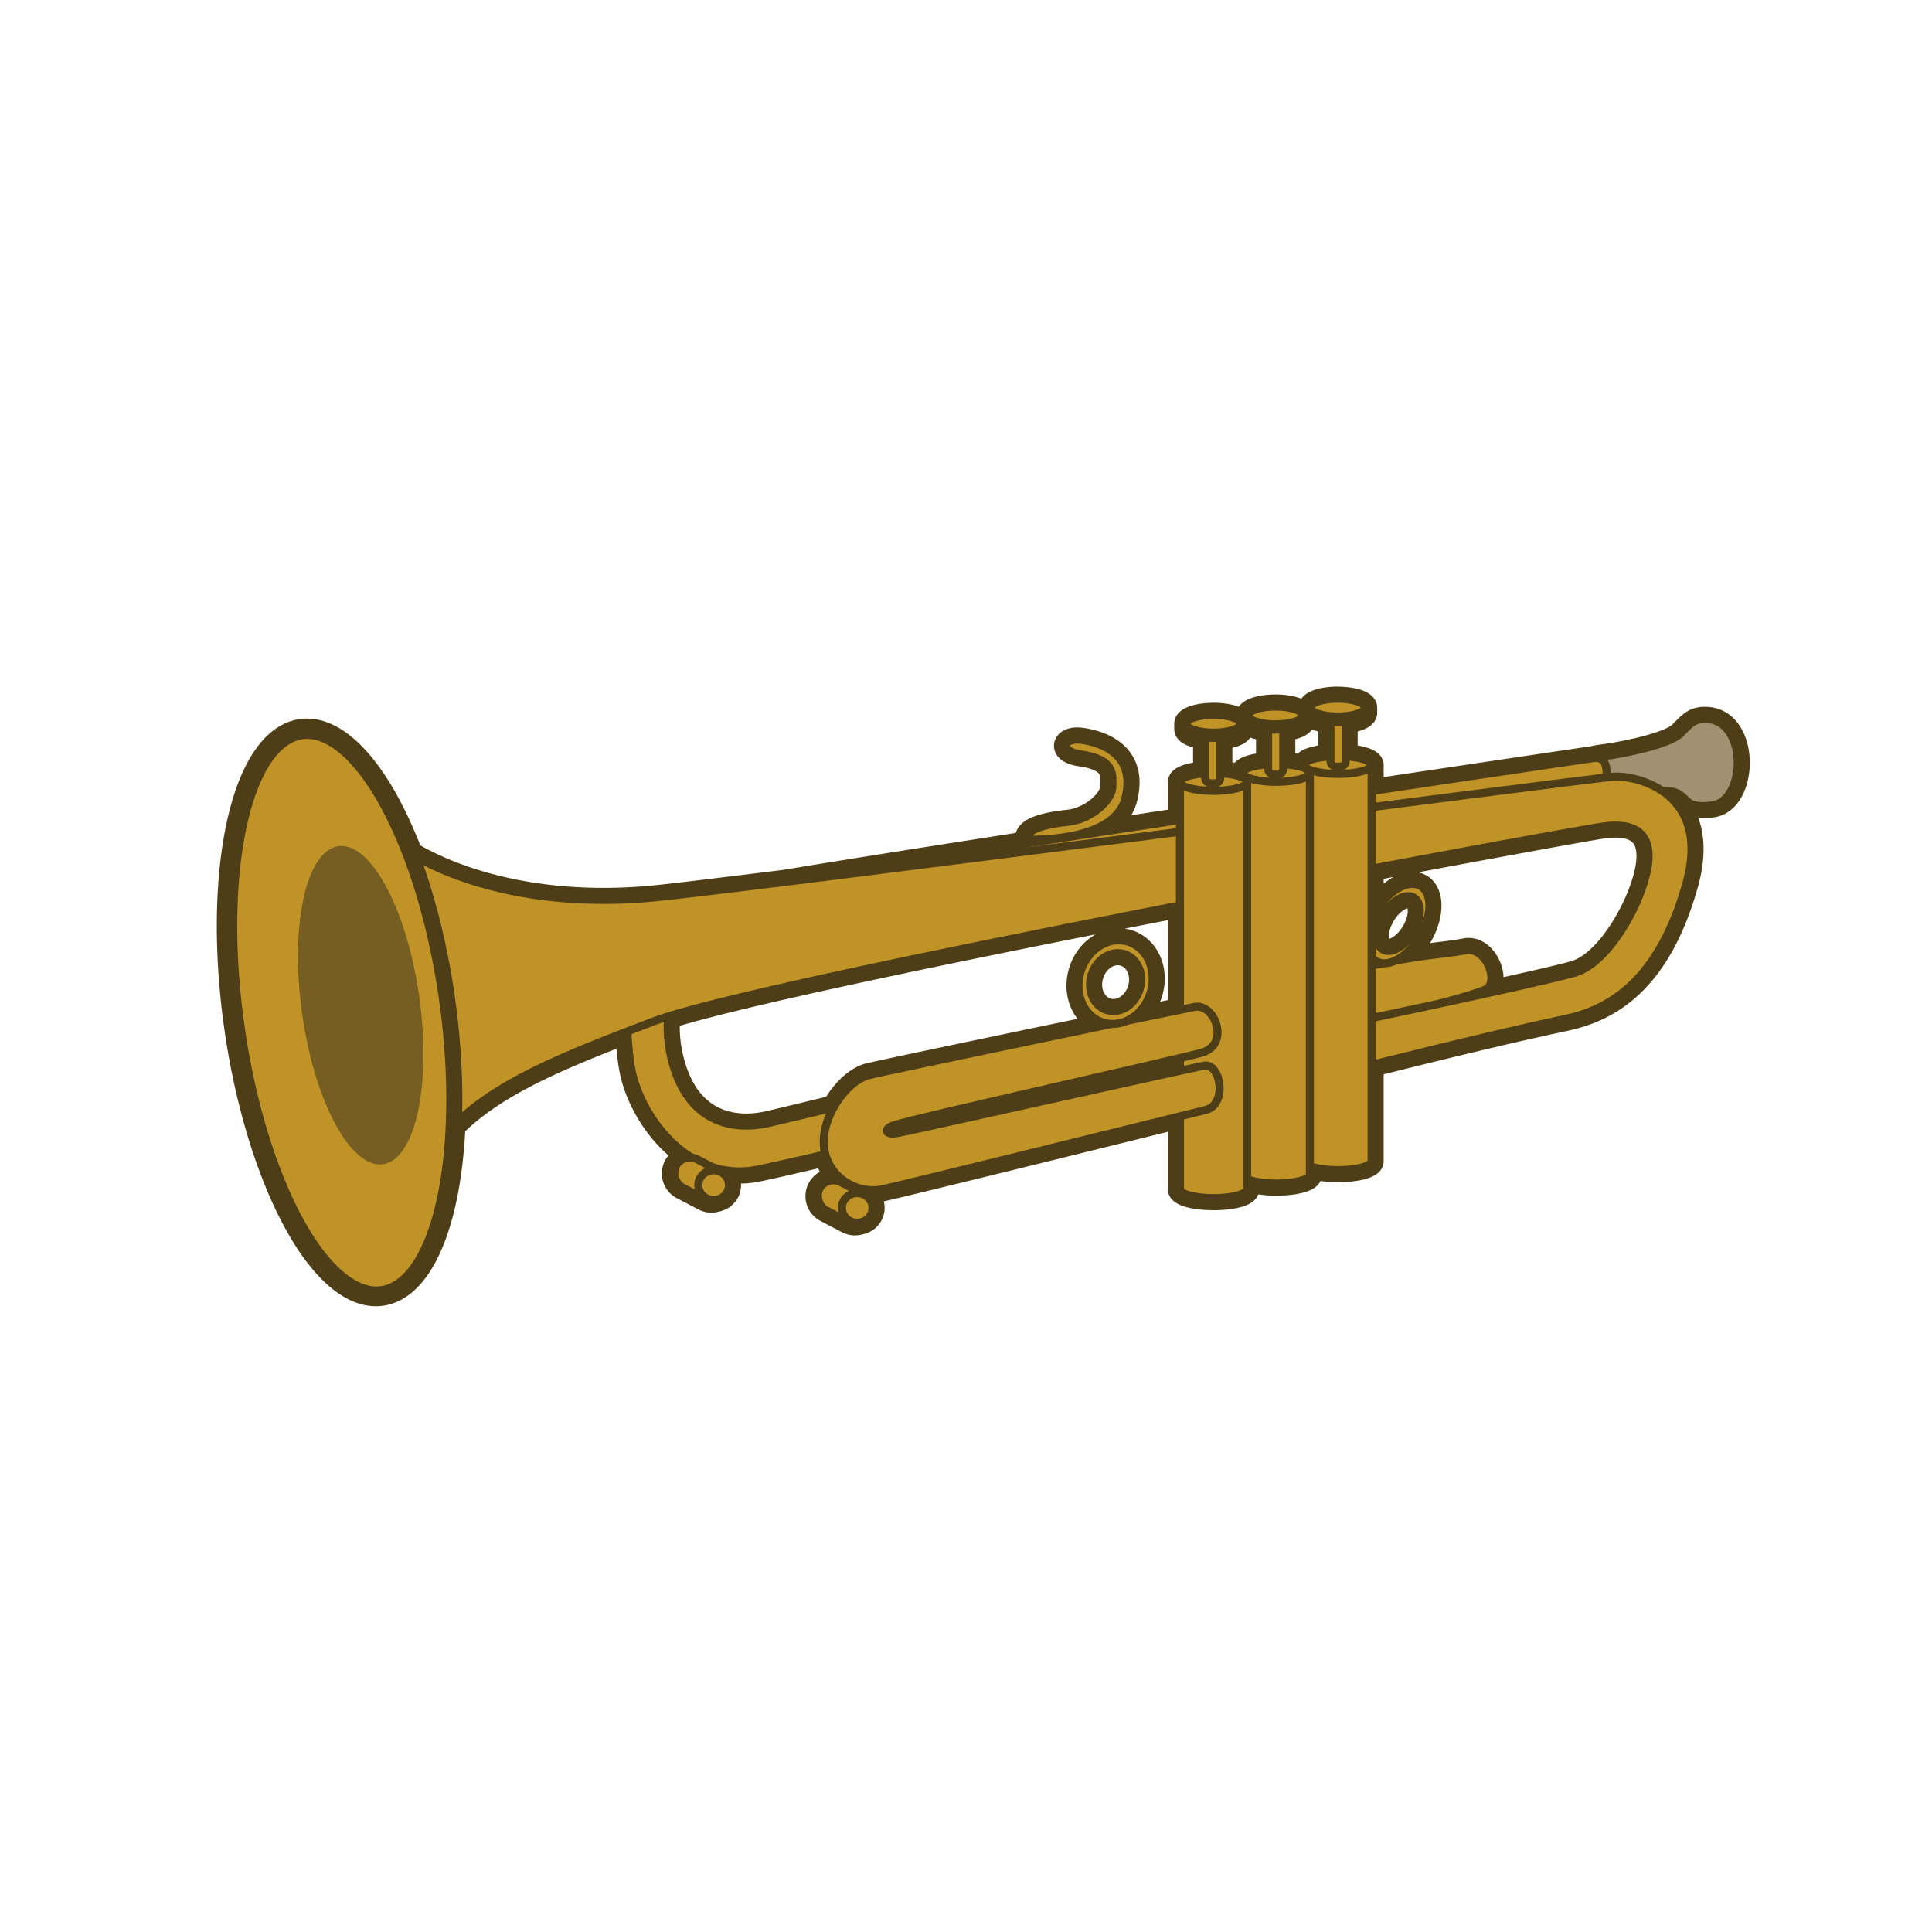 <svg xmlns:dc="http://purl.org/dc/elements/1.1/" xmlns:cc="http://creativecommons.org/ns#" xmlns:rdf="http://www.w3.org/1999/02/22-rdf-syntax-ns#" xmlns="http://www.w3.org/2000/svg" width="120" height="120" viewBox="0 0 120 120" version="1.1" id="svg1379"><g id="layer1"><path id="path2007-4" style="fill:none;fill-opacity:1;stroke:#4e3e17;stroke-width:1.5;stroke-linecap:round;stroke-linejoin:round;stroke-miterlimit:4;stroke-dasharray:none;stroke-opacity:1" d="M83.093 43.396a1.694.554 0 0 0-.66.044 1.694.554 0 0 0-.53.117 1.694.554 0 0 0-.008.002c-.003 0-.004.002-.007.003a1.694.554 0 0 0-.345.167 1.694.554 0 0 0-.004.003l-.016.012a1.694.554 0 0 0-.088.093l-.003.006a1.694.554 0 0 0-.033.108v.323c-.001.253.528.459 1.238.525v2.177a2.087.554 0 0 0-1.454.325l-.002.001a2.087.554 0 0 0-.116.098.242.242 0 0 0-.006.008 2.087.554 0 0 0-.04.109 2.087.554 0 0 0 0 .003v.184a2.087.554 0 0 0-1.314-.237v-2.183c.696-.07 1.211-.272 1.21-.522 0 0 .012-.245 0-.323a1.694.554 0 0 0-.032-.107l-.008-.012a1.694.554 0 0 0-.094-.097 1.694.554 0 0 0-.362-.176h-.002a1.694.554 0 0 0-.537-.12l-.014-.002a1.694.554 0 0 0-.645-.041h-.002a1.694.554 0 0 0-.632.041l-.05.007a1.694.554 0 0 0-.874.29l-.005.001a1.694.554 0 0 0-.096.1c0 .002 0 .003-.002.004a1.694.554 0 0 0-.033.106l-.001.006v.323c-.002.253.528.457 1.237.524v2.185a2.087.554 0 0 0-.31.028l-.009.002a2.087.554 0 0 0-.65.116c-.004.001-.004.003-.007.004a2.087.554 0 0 0-.435.171l-.006.005a2.087.554 0 0 0-.116.099l-.002.002v.001a2.087.554 0 0 0-.042.107v.002a2.087.554 0 0 1 0 .002 2.087.554 0 0 0 0 .003v.282a2.087.554 0 0 0-.998-.236h-.009a2.087.554 0 0 0-.385-.03v-2.223c.73-.062 1.279-.27 1.277-.528 0 0 .013-.245 0-.323a1.694.554 0 0 0-.133-.216 1.694.554 0 0 0-.362-.176h-.002a1.694.554 0 0 0-.517-.115l-.05-.007a1.694.554 0 0 0-.63-.04 1.694.554 0 0 0-1.559.337l-.008.006a1.694.554 0 0 0-.093.1l-.001.003a1.694.554 0 0 0-.033.108v.323c-.002.245.494.447 1.17.52v2.237a2.087.554 0 0 0-.946.143l-.016.005a2.087.554 0 0 0-.435.171l-.006.005a2.087.554 0 0 0-.114.1l-.004.003a2.087.554 0 0 0-.043.108 2.087.554 0 0 0 0 .004v2.361c-9.092 1.381-18.118 2.778-24.57 3.843-3.59.445-6.613.814-7.908.947-6.214.64-11.64-.551-15.31-2.699a17.651 6.597 81.883 0 0-6.83-7.612 17.651 6.597 81.883 0 0-3.978 18.515 17.651 6.597 81.883 0 0 9.05 16.422A17.651 6.597 81.883 0 0 28.16 69.94c2.455-2.48 6.214-4.098 10.814-5.874.04.973.133 1.867.278 2.536.387 1.789 1.716 4.097 3.739 5.317a.98.98 0 0 0-.6 1.84l1.34.7c.247.129.52.142.765.062a.953.924 0 0 0 .783-.907.953.924 0 0 0-.545-.835c-.03-.02-.051-.05-.084-.068l-.42-.219a5.57 5.57 0 0 0 2.943.134c1.528-.332 2.812-.635 4.107-.937.432 1.628 2.136 2.487 3.533 2.18 1.404-.308 12.82-3.131 18.476-4.53v4.525c-.002.306.933.555 2.087.555 1.154 0 2.089-.249 2.087-.555v-.644c.354.173 1.018.295 1.81.295 1.153 0 2.088-.249 2.086-.555v-.55c.368.158.996.268 1.747.268 1.154 0 2.089-.248 2.087-.555v-5.987c1.493-.355 7.047-1.784 12.045-2.85 2.69-.574 5.781-2.298 7.49-8.36 1.614-5.725-3.096-6.785-4.526-6.683-.017 0-.407.05-.44.054.068-.624-.022-1.284-.751-1.215-.927.133-6.703.99-13.818 2.056v-1.62a2.087.554 0 0 0-.043-.112l-.002-.002a2.087.554 0 0 0-1.231-.397h-.002a2.087.554 0 0 0-.337-.03V44.8c.696-.07 1.211-.273 1.21-.524 0 0 .012-.244 0-.322a1.694.554 0 0 0-.035-.112 1.694.554 0 0 0-.002-.002 1.694.554 0 0 0-.087-.094 1.694.554 0 0 0-.009-.008h-.001a1.694.554 0 0 0-.004-.004 1.694.554 0 0 0-.356-.173 1.694.554 0 0 0-.002 0h-.002a1.694.554 0 0 0-.53-.116 1.694.554 0 0 0-.007-.002h-.008a1.694.554 0 0 0-.653-.045zM66.758 45.94c-.732.08-.833.745.362.916 2.182.312 1.977 1.279 1.968 2.035-.01.756-1.231 1.999-2.771 2.157-1.127.116-2.664.416-2.509 1.102 0 0 5.346.233 6.076-2.516.73-2.75-1.445-3.526-2.776-3.689a1.54 1.54 0 0 0-.35-.005zm33.805 5.344c2.234.123 2.137 2.135 1.227 4.405-.669 1.67-2.22 4.224-3.998 4.736-1.09.313-4.847 1.142-8.37 1.9 1.103-.292 2.162-.59 2.793-.84.98-.387.11-2.721-1.201-2.458-1.007.202-2.302.256-4.402.658a1.565 2.711 30.664 0 0 .483-.278 1.565 2.711 30.664 0 0 1.672-3.423 1.565 2.711 30.664 0 0-2.158-.66 1.565 2.711 30.664 0 0-1.416 1.878v-3.239c7.386-1.391 13.205-2.45 14.264-2.612a5.392 5.392 0 0 1 1.106-.067zm-13.145 4.38a1.08 1.874 30.918 0 1 .76.744 1.08 1.874 30.918 0 1-1.16 2.362 1.08 1.874 30.918 0 1-1.491-.448 1.08 1.874 30.918 0 1 1.158-2.363 1.08 1.874 30.918 0 1 .733-.295zm-14.129.578v6.485c-.443.089-2.234.463-3.349.693a2.268 2.627 17.493 0 0 1.52-1.754 2.268 2.627 17.493 0 0-1.393-3.175 2.268 2.627 17.493 0 0-2.942 1.845 2.268 2.627 17.493 0 0 1.39 3.175 2.268 2.627 17.493 0 0 .573.087c-5.565 1.153-14.105 2.938-15.114 3.181-.763.184-1.615.993-2.181 2-1.77.427-3.133.763-4.063.976-1.766.405-4.996.35-6.038-4.067a8.353 8.353 0 0 1-.198-2.535c4.639-1.465 18.611-4.343 31.795-6.91zm-3.871 2.96a1.562 1.82 17.48 0 1 .411.06 1.562 1.82 17.48 0 1 .956 2.197 1.562 1.82 17.48 0 1-2.03 1.28 1.562 1.82 17.48 0 1-.956-2.197 1.562 1.82 17.48 0 1 1.619-1.34zm15.775.246a1.565 2.711 30.664 0 0 .761.38 37.71 37.71 0 0 0-.761.169zm-11.904 6.26v.811c-3.085.662-16.87 3.744-17.564 3.864-.056.01-.098.01-.147.014l-.028-.505c.038-.011.07-.025.112-.035.701-.282 13.77-3.219 17.627-4.15zm-21.44 7.607a.988.988 0 0 0-.958.526.982.982 0 0 0 .418 1.33l1.338.7a.99.99 0 0 0 .765.064.953.924 0 0 0 .785-.909.953.924 0 0 0-.552-.836c-.029-.02-.048-.048-.08-.064l-1.338-.7a.997.997 0 0 0-.378-.11z"/><path style="fill:#c09327;fill-opacity:1;stroke:#4e3e17;stroke-width:.5;stroke-linecap:round;stroke-linejoin:round;stroke-miterlimit:4;stroke-dasharray:none;stroke-opacity:1" d="M84.496 60.15c3.441-.864 5.208-.86 6.519-1.124 1.31-.263 2.179 2.071 1.2 2.459-1.84.727-7.202 1.921-7.202 1.921s-2.51-2.636-.517-3.256z" id="path2007"/><path style="fill:#9f9171;fill-opacity:1;stroke:#4e3e17;stroke-width:1;stroke-linecap:round;stroke-linejoin:round;stroke-miterlimit:4;stroke-dasharray:none;stroke-opacity:1" d="M99.199 46.777c2.276-.284 4.482-.896 4.986-1.382.504-.487.83-.955 1.59-.992 3.12-.15 3.08 5.515.623 5.867-2.026.29-1.689-.727-2.628-.863-.939-.136-4.27.358-4.27.358s-1.916-2.681-.301-2.988z" id="path2009"/><path style="fill:#c09327;fill-opacity:1;stroke:#4e3e17;stroke-width:.5;stroke-linecap:round;stroke-linejoin:round;stroke-miterlimit:4;stroke-dasharray:none;stroke-opacity:1" d="M99.01 47.08c-3.12.449-56.344 8.325-58.243 9.164-1.9.838-2.128 7.527-1.516 10.356.612 2.83 3.576 6.966 7.922 6.024 4.345-.942 8.42-1.958 8.42-1.958l-.152-2.763s-5.946 1.446-7.712 1.851-4.994.351-6.036-4.067c-1.042-4.417 1.776-8.223 3.52-8.67 1.742-.447 54.322-7.682 54.322-7.682s.828-2.382-.524-2.255z" id="path2011"/><path id="path2041-4" style="fill:#c09327;fill-opacity:1;stroke:#4e3e17;stroke-width:.5;stroke-linecap:round;stroke-linejoin:round;stroke-miterlimit:4;stroke-dasharray:none;stroke-opacity:1" d="M88.767 55.983a1.565 2.711 30.664 0 0-2.158-.659 1.565 2.711 30.664 0 0-1.671 3.424 1.565 2.711 30.664 0 0 2.157.659 1.565 2.711 30.664 0 0 1.672-3.424zm-.588.425a1.08 1.874 30.918 0 1-1.16 2.362 1.08 1.874 30.918 0 1-1.492-.448 1.08 1.874 30.918 0 1 1.158-2.363 1.08 1.874 30.918 0 1 1.494.449z"/><path style="fill:#c09327;fill-opacity:1;stroke:#4e3e17;stroke-width:.5;stroke-linecap:round;stroke-linejoin:round;stroke-miterlimit:4;stroke-dasharray:none;stroke-opacity:1" d="M23.933 51.971c3.585 2.794 9.71 4.49 16.879 3.752 7.17-.738 57.961-7.38 59.391-7.482 1.43-.101 6.14.959 4.526 6.684-1.71 6.061-4.802 7.784-7.491 8.358-5.376 1.146-11.847 2.83-12.697 3.01-.85.181-2.417-2.463-.485-2.833 1.932-.37 11.958-2.524 13.736-3.036 1.778-.512 3.328-3.066 3.998-4.735 1.04-2.594 1.017-4.852-2.333-4.338-3.35.514-52.176 9.536-58.887 12.098-6.712 2.561-11.846 4.564-14.2 8.858-2.355 4.295-6.387-20.85-2.437-20.336z" id="path2003"/><path id="path1742-2-5" style="fill:#c09327;fill-opacity:1;stroke:#4e3e17;stroke-width:.5;stroke-linecap:round;stroke-linejoin:round;stroke-miterlimit:4;stroke-dasharray:none;stroke-opacity:1" d="M85.192 47.515c-.001-.305-.935-.553-2.087-.553h-.011c-1.147.002-2.074.249-2.076.553v24.607c-.002.306.933.555 2.087.555 1.154 0 2.089-.25 2.087-.555z"/><path id="path1742-2-1" style="fill:#c09327;fill-opacity:1;stroke:#4e3e17;stroke-width:.5;stroke-linecap:round;stroke-linejoin:round;stroke-miterlimit:4;stroke-dasharray:none;stroke-opacity:1" d="M81.36 48.007c-.002-.305-.936-.553-2.088-.553h-.011c-1.147.002-2.074.249-2.075.553v24.95c-.002.307.932.555 2.086.555s2.09-.248 2.087-.555z"/><path id="path1742-2" style="fill:#c09327;fill-opacity:1;stroke:#4e3e17;stroke-width:.5;stroke-linecap:round;stroke-linejoin:round;stroke-miterlimit:4;stroke-dasharray:none;stroke-opacity:1" d="M77.463 48.568c-.001-.305-.935-.553-2.087-.553h-.011c-1.147.002-2.074.249-2.076.553v25.294c-.001.306.933.555 2.087.555 1.154 0 2.09-.249 2.087-.555z"/><ellipse style="fill:#c09327;fill-opacity:1;stroke:#4e3e17;stroke-width:.5;stroke-linecap:round;stroke-linejoin:round;stroke-miterlimit:4;stroke-dasharray:none;stroke-opacity:1" id="path1742-6" cx="79.273" cy="48.008" rx="2.087" ry="0.554"/><ellipse style="fill:#c09327;fill-opacity:1;stroke:#4e3e17;stroke-width:.5;stroke-linecap:round;stroke-linejoin:round;stroke-miterlimit:4;stroke-dasharray:none;stroke-opacity:1" id="path1742" cx="75.377" cy="48.569" rx="2.087" ry="0.554"/><ellipse style="fill:#c09327;fill-opacity:1;stroke:#4e3e17;stroke-width:.5;stroke-linecap:round;stroke-linejoin:round;stroke-miterlimit:4;stroke-dasharray:none;stroke-opacity:1" id="path1742-5" cx="83.106" cy="47.516" rx="2.087" ry="0.554"/><rect style="fill:#c09327;fill-opacity:1;stroke:#4e3e17;stroke-width:.5;stroke-linecap:round;stroke-linejoin:round;stroke-miterlimit:4;stroke-dasharray:none;stroke-opacity:1" id="rect1959-7-4" width="0.942" height="3.688" x="82.637" y="43.933" ry="0.342"/><ellipse style="fill:#c09327;fill-opacity:1;stroke:#4e3e17;stroke-width:1;stroke-linecap:round;stroke-linejoin:round;stroke-miterlimit:4;stroke-dasharray:none;stroke-opacity:1" id="path2001" cx="11.957" cy="65.457" rx="6.598" ry="17.651" transform="matrix(.987 -.159 .144 .99 0 0)"/><path style="fill:#c09327;fill-opacity:1;stroke:#4e3e17;stroke-width:.5;stroke-linecap:round;stroke-linejoin:round;stroke-miterlimit:4;stroke-dasharray:none;stroke-opacity:1" d="M74.948 68.926c-4.935 1.22-18.62 4.609-20.135 4.941-1.515.333-3.408-.692-3.63-2.595-.222-1.903 1.439-4.168 2.79-4.493 1.352-.326 18.943-3.995 20.22-4.239 1.275-.243 2.237 2.354.442 2.846-1.796.491-18.2 4.16-18.972 4.47-.8.18-.778.671.063.526.751-.13 18.043-4.002 19.059-4.192 1.015-.19 1.47 2.343.163 2.736z" id="path2005"/><rect style="fill:#c09327;fill-opacity:1;stroke:#4e3e17;stroke-width:.5;stroke-linecap:round;stroke-linejoin:round;stroke-miterlimit:4;stroke-dasharray:none;stroke-opacity:1" id="rect1959" width="0.942" height="3.688" x="74.853" y="44.971" ry="0.342"/><rect style="fill:#c09327;fill-opacity:1;stroke:#4e3e17;stroke-width:.5;stroke-linecap:round;stroke-linejoin:round;stroke-miterlimit:4;stroke-dasharray:none;stroke-opacity:1" id="rect1959-7" width="0.942" height="3.688" x="78.763" y="44.423" ry="0.342"/><rect style="fill:#c09327;fill-opacity:1;stroke:#4e3e17;stroke-width:.5;stroke-linecap:round;stroke-linejoin:round;stroke-miterlimit:4;stroke-dasharray:none;stroke-opacity:1" id="rect2015" width="3.488" height="1.973" x="70.865" y="43.77" ry="0.987" transform="rotate(27.584) skewX(-.16)"/><rect style="fill:#c09327;fill-opacity:1;stroke:#4e3e17;stroke-width:.5;stroke-linecap:round;stroke-linejoin:round;stroke-miterlimit:4;stroke-dasharray:none;stroke-opacity:1" id="rect2015-2" width="3.488" height="1.973" x="79.415" y="40.896" ry="0.987" transform="rotate(27.584) skewX(-.16)"/><path id="path2041" style="fill:#c09327;fill-opacity:1;stroke:#4e3e17;stroke-width:.5;stroke-linecap:round;stroke-linejoin:round;stroke-miterlimit:4;stroke-dasharray:none;stroke-opacity:1" d="M70.068 58.49a2.268 2.627 17.493 0 0-2.944 1.845 2.268 2.627 17.493 0 0 1.392 3.176 2.268 2.627 17.493 0 0 2.944-1.845 2.268 2.627 17.493 0 0-1.392-3.175zm-.239.772a1.562 1.82 17.48 0 1 .955 2.197 1.562 1.82 17.48 0 1-2.029 1.28 1.562 1.82 17.48 0 1-.957-2.197 1.562 1.82 17.48 0 1 2.031-1.28z"/><ellipse style="fill:#765e22;fill-opacity:1;stroke:none;stroke-width:.5;stroke-linecap:round;stroke-linejoin:round;stroke-miterlimit:4;stroke-dasharray:none;stroke-opacity:1" id="path2001-7" cx="13.313" cy="65.232" rx="3.677" ry="9.971" transform="matrix(.987 -.161 .142 .99 0 0)"/><ellipse style="fill:#c09327;fill-opacity:1;stroke:#4e3e17;stroke-width:.5;stroke-linecap:round;stroke-linejoin:round;stroke-miterlimit:4;stroke-dasharray:none;stroke-opacity:1" id="path2013" cx="44.326" cy="73.611" rx="0.953" ry="0.924"/><ellipse style="fill:#c09327;fill-opacity:1;stroke:#4e3e17;stroke-width:.5;stroke-linecap:round;stroke-linejoin:round;stroke-miterlimit:4;stroke-dasharray:none;stroke-opacity:1" id="path2013-5" cx="53.243" cy="75.026" rx="0.953" ry="0.924"/><path style="fill:#c09327;fill-opacity:1;stroke:#4e3e17;stroke-width:.5;stroke-linecap:round;stroke-linejoin:round;stroke-miterlimit:4;stroke-dasharray:none;stroke-opacity:1" d="M63.809 52.15c-.155-.687 1.38-.987 2.508-1.103 1.54-.158 2.762-1.4 2.771-2.157.01-.756.214-1.722-1.968-2.034-1.366-.195-1.04-1.037-.012-.911 1.33.163 3.505.94 2.775 3.689-.73 2.75-6.074 2.515-6.074 2.515z" id="path2084"/><path id="path1742-4-5" style="fill:#c09327;fill-opacity:1;stroke:#4e3e17;stroke-width:.5;stroke-linecap:round;stroke-linejoin:round;stroke-miterlimit:4;stroke-dasharray:none;stroke-opacity:1" d="M79.22 43.883c-.936 0-1.695.249-1.693.555v.323c-.002.306.757.555 1.693.555.937 0 1.697-.249 1.695-.555 0 0 .013-.245 0-.323.002-.306-.758-.555-1.695-.555z"/><path id="path1742-4" style="fill:#c09327;fill-opacity:1;stroke:#4e3e17;stroke-width:.5;stroke-linecap:round;stroke-linejoin:round;stroke-miterlimit:4;stroke-dasharray:none;stroke-opacity:1" d="M75.376 44.399c-.936 0-1.695.248-1.693.555v.322c-.002.307.757.555 1.693.555.937 0 1.697-.248 1.696-.555 0 0 .012-.244 0-.322.001-.307-.759-.555-1.696-.555z"/><path id="path1742-4-5-9" style="fill:#c09327;fill-opacity:1;stroke:#4e3e17;stroke-width:.5;stroke-linecap:round;stroke-linejoin:round;stroke-miterlimit:4;stroke-dasharray:none;stroke-opacity:1" d="M83.093 43.396c-.937 0-1.695.249-1.694.555v.323c-.001.306.757.555 1.694.555.937 0 1.697-.249 1.695-.555 0 0 .012-.245 0-.323.001-.306-.758-.555-1.695-.555z"/><ellipse style="fill:#c09327;fill-opacity:1;stroke:#4e3e17;stroke-width:.5;stroke-linecap:round;stroke-linejoin:round;stroke-miterlimit:4;stroke-dasharray:none;stroke-opacity:1" id="path1742-4-6-6" cx="79.221" cy="44.438" rx="1.694" ry="0.554"/><ellipse style="fill:#c09327;fill-opacity:1;stroke:#4e3e17;stroke-width:.5;stroke-linecap:round;stroke-linejoin:round;stroke-miterlimit:4;stroke-dasharray:none;stroke-opacity:1" id="path1742-4-6" cx="75.377" cy="44.953" rx="1.694" ry="0.554"/><ellipse style="fill:#c09327;fill-opacity:1;stroke:#4e3e17;stroke-width:.5;stroke-linecap:round;stroke-linejoin:round;stroke-miterlimit:4;stroke-dasharray:none;stroke-opacity:1" id="path1742-4-6-6-3" cx="83.093" cy="43.951" rx="1.694" ry="0.554"/></g></svg>